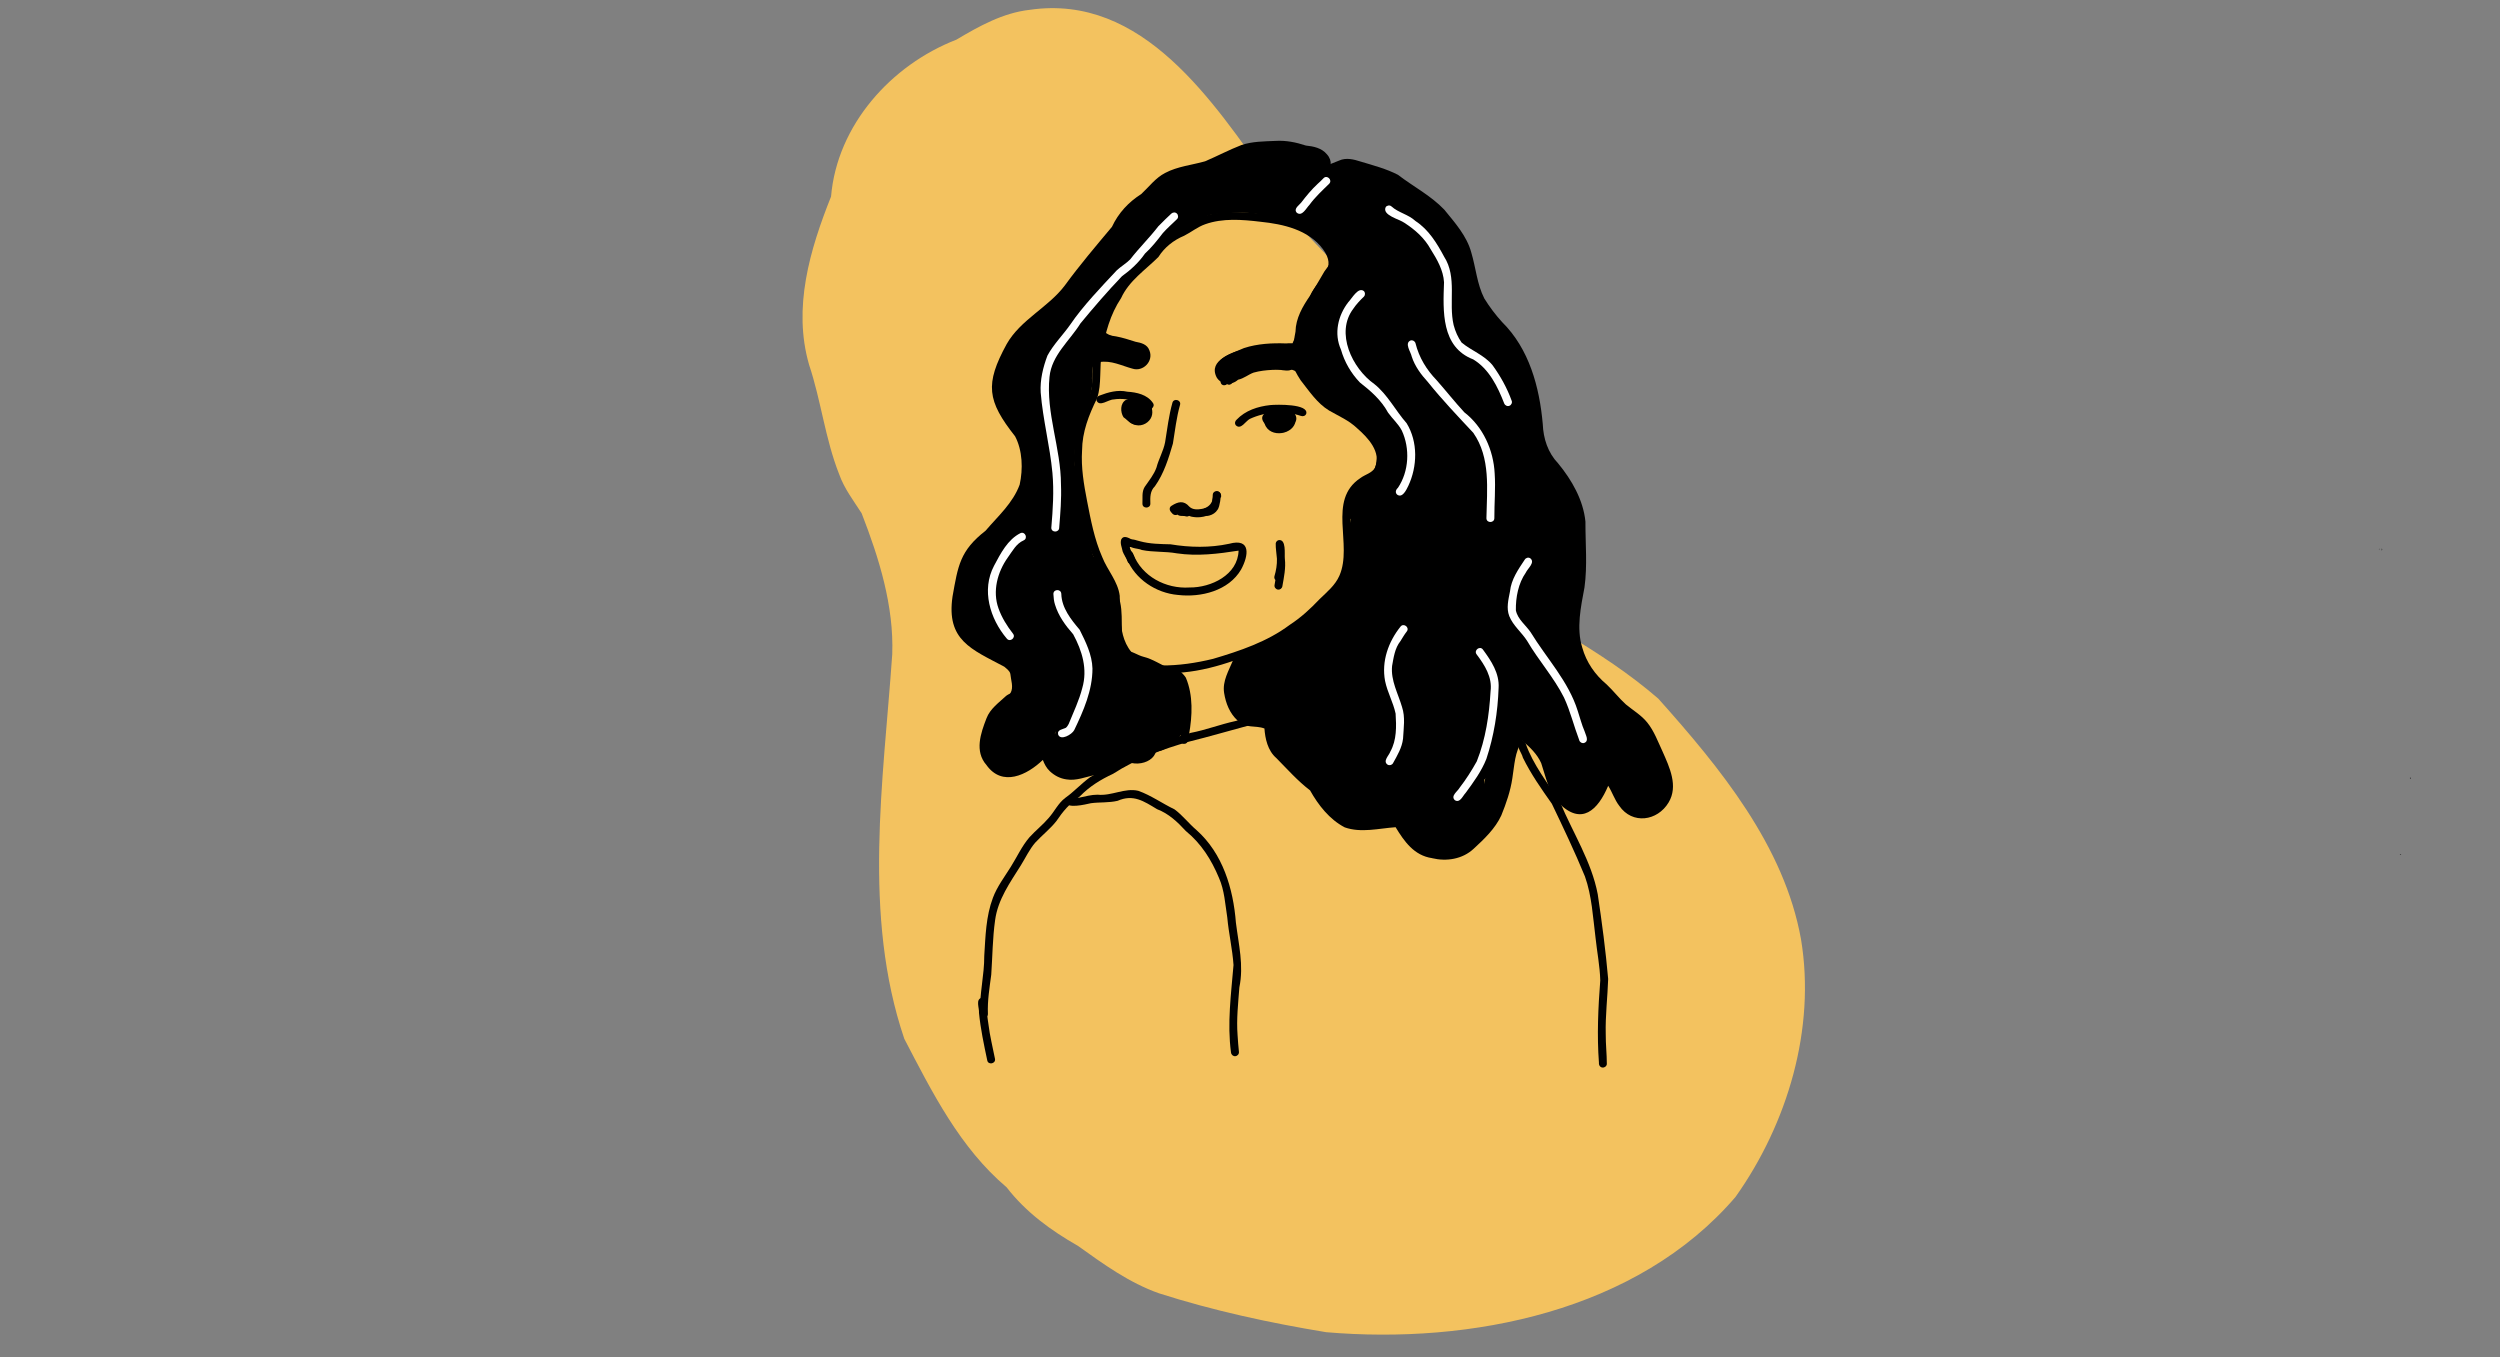 <?xml version="1.0" encoding="UTF-8"?>
<svg xmlns="http://www.w3.org/2000/svg" viewBox="0 0 1536 834">
  <rect x="0" y="0" width="1536" height="834" fill="#808080" stroke="none"/>
  <defs>
    <style>
      .cls-1 {
        fill: #fff;
      }

      .cls-2 {
        fill: #f3c25f;
      }
    </style>
  </defs>
  <g id="Vektorebene">
    <path class="cls-2" d="M814.66,818.48c-34.59-5.71-69.2-13.18-102.62-23.89-18.34-6.48-34.12-17.94-49.77-29.14-16.61-9.46-32.06-20.72-43.81-35.97-28.74-24.34-45.75-58.37-62.87-91.26-25.75-76.08-12.83-158.33-7.4-236.16,1.09-29.78-8.1-59.21-18.81-86.71-5-7.82-10.67-15.12-13.82-24.03-8.57-21.68-11.07-45.07-18.44-67.15-10.16-35.03,.44-70.72,13.48-103.41,3.68-43.81,36.85-80.8,76.94-96.35,13.95-8.28,28.6-16.49,45.06-18.36,69.68-10.18,112.89,56.67,147.98,106.03,6.27,7.89,11.36,16.59,16.47,25.24,10.8,12.84,23.53,23.91,33.66,37.3,12.59,14.3,26.74,27.15,34.64,44.86,8.79,22.03,15.95,45.01,19.55,68.47,1.29,22.84,6.85,44.62,16.64,65.33,39.22,25.14,81.9,45.27,117.33,75.98,37.88,42.42,77.43,90.46,87.68,147.88,9.13,54.97-8.34,113.3-40.25,158.26-60.36,70.38-162.81,90.74-251.65,83.09Z"/>
  </g>
  <g id="Vektorebene-2" data-name="Vektorebene">
    <path d="M708.23,414.42c-13.12-4.1-23.8-15.19-24.28-29.4-1.25-7.22,.42-14.94-1.7-21.88-3.61-9.62-10.28-17.61-12.92-27.68-6.25-25.15-14.11-52.29-6.14-77.91,2.49-7.7,7.73-14.49,7.81-22.85-.42-28.28,9.39-58.12,32.47-75.72,6.12-4.83,9.57-12.44,16.89-15.98,6.26-2.74,11.64-7.04,17.95-9.61,6.94-2.87,14.43-3.17,21.84-3.02,22.49,.3,59.65,5.34,61.06,33.74-1.8,7.54-8.64,12.79-11.93,19.62-2.37,5.29-2.89,11.23-5.39,16.51-2.17,6.06-5.73,11.78-6.3,18.23,2.95,11.32,11.5,21.42,20.31,28.82,10.88,6.02,22.53,12.24,29.01,23.36,4.47,5.9,5.52,14.83,.93,20.94-4.08,4.38-11.02,5.66-14.37,10.83-5.59,8.06-3.72,17.87-3.17,26.97,.86,8.93,.06,17.87-2.94,26.36-3.28,7.55-10.16,12.63-15.78,18.34-10.81,11.05-23.92,20.6-38.5,25.97-19.29,8.2-40.63,15.03-61.7,13.18-.56,1.13-1.98,1.67-3.13,1.17Zm1.89-4.48c.13,.05,.25,.12,.36,.19,.51-1.03,1.7-1.58,2.82-1.27,10.77,.1,21.56-1.51,32.02-4.07,16.37-4.83,33.28-10.52,47-20.82,6.92-4.49,12.78-9.89,18.37-15.8,4.68-4.53,9.65-8.57,12.23-14.45,8.45-19.22-7.68-46.31,12.86-59.97,2.93-2.25,7.22-3.07,9.07-6.47,4.03-9.44-4.35-18.34-10.92-24.06-5.22-5-11.3-7.5-17.34-10.98-7.39-4.51-12.23-11.96-17.49-18.62-5.41-8.35-8.71-16.06-3.68-25.53,4.61-9.09,6.21-19.3,10.53-28.41,5.61-9.92,15.58-14.71,6.86-26.61-8.92-11.95-24.43-15.38-38.41-16.82-11.13-1.34-23.2-2.31-33.9,1.52-4.73,1.64-8.53,4.86-12.96,7.08-6.53,2.71-12.13,7.2-15.83,13.07-8.1,8.06-18.02,14.54-22.92,25.26-6.64,9.95-9.92,21.77-11.69,33.48-1.93,9.3,0,18.99-3.06,28.07-5.09,10.29-9.14,20.62-9.22,32.1-.67,10.37,1.1,20.83,3.06,30.89,2.27,11.67,4.51,23.62,9.32,34.53,3.2,8.14,9.65,14.89,10.77,23.84,.18,19.93-.14,36.74,22.16,43.84Z"/>
    <path d="M727.21,457.01c-4.12-.83-.75-7.86-.8-10.79,1.1-6.1,1.09-11.82,.2-17.82-.59-4.86-1.06-9.53-5.05-12.71-2.24-2.2,1.22-5.69,3.43-3.45,1.26,1.33,2.63,2.56,3.6,4.13,4.59,10.9,3.99,23.43,1.95,34.86-.41,2.17-.19,6.06-3.33,5.78Z"/>
    <path d="M723.73,365.54c-13.53-1.17-26.37-9.69-31.49-22.41-1.03-1.45-1.32-3.7,.63-4.51,1.41-.63,2.87,.31,3.34,1.63,5.31,13.96,20.19,21.65,34.6,20.7,13.33,.16,29.77-7.77,30.17-22.64-12.61,1.97-25.22,3.55-37.97,1.66-7.06-1.29-14.47-.61-21.42-2.05-2.68-1.29-8.88-.56-8.36-4.76,1.13-3.26,4.92-.98,7.23-.6,6.07,1.66,12.44,1.7,18.7,1.86,11.89,1.97,24.13,2.22,35.99-.32,13.59-3.71,12.06,7.22,7.37,15.82-7.6,13.04-24.63,17.29-38.79,15.61Z"/>
    <path d="M732.94,317.6c-2.98-.3-5.12-2.47-7.28-4.28-1.2,.3-2.25,1.08-3.36,1.62-2.71,1.6-5.19-2.63-2.46-4.21,3.93-2.53,7.47-3.41,10.84,.51,2.03,2.04,5.16,1.9,7.74,1.42,3.28-.48,6.17-2.81,6.68-6.19,.25-1.9,.52-4.71,3.12-4.4,1.84,.35,2.17,1.76,2.03,3.31-2.27,1.28-4.26,3.11-5.43,5.4-.88,1.71-1.53,3.58-1.82,5.48-2.22,1.05-4.76,1.57-7.24,1.57-.95,0-1.89-.08-2.8-.23Z"/>
    <path d="M701.91,309.49c.21-3.45-.54-7.25,1.39-10.34,2.74-4,5.67-7.48,7.25-11.93,1.35-5.25,4.25-10.09,5.28-15.45,1.33-8.16,2.27-16.36,4.5-24.32,.81-3.02,5.56-1.75,4.69,1.29-2.23,7.9-3.07,15.8-4.39,23.81-2.64,9.09-5.53,18.43-11.04,26.19-3.05,2.94-2.93,6.79-2.81,10.74,.01,3.13-4.91,3.16-4.86,0Z"/>
    <path d="M759.3,261.3c-.84-1.09-.57-2.55,.44-3.41,5.42-5.72,13.03-8.17,20.71-9.01,3.97-.38,23.87-.86,22.09,5.38-.56,1.34-2.05,1.74-3.32,1.25-10.13-3.33-21.67-2.62-31.28,1.84-2.67,1.33-5.53,6.99-8.65,3.94Z"/>
    <path d="M787.2,265.69c-1.42-.04-2.81-.68-3.83-1.66-.19-.18-.37-.37-.54-.57-5.36-1.05-11.33-7.46-3.8-10.54,2.11-.77,5.56-3.06,6.82,.03,3.91-1.87,11.55-.34,10.53,5.17-1.56,3.64-4.96,7.48-9.18,7.58Zm-.39-6.46c1.37-.13,2.66-.76,3.85-1.42-.22-.23-.37-.49-.48-.78-1.45,0-4.05,.4-4.16,2.17,.26,.04,.52,.03,.78,.03Z"/>
    <path d="M704.45,250.46c-1.11-1.73-3.16-3.09-4.99-3.67-4.92-1.23-10.26-2.22-15.29-1.36-3.21,.01-8.62,4.85-10.44,.65-.37-1.34,.44-2.57,1.7-3,5.55-2.13,11.31-3.74,17.23-2.41,5.76,.36,12.19,1.76,15.64,6.83,1.91,2.48-1.97,5.5-3.85,2.96Z"/>
    <path d="M694.88,259.22c-1.78-.5-3.15-1.79-4.59-2.86-2.04-3.16-2.13-8.56,1.46-10.65,3.41-1.19,7.2-3.26,10.87-2.08,6.79,2.26,7.27,12.69-.58,13.52-1.93,1.65-4.62,2.77-7.16,2.08Zm3.18-6.07c.33,.02,.64,.09,.93,.21,2.02-2.26,1.29-4.02-1.76-4.1-1.27,.82-1.84,2.3-1.96,3.76,.93,.05,1.86,.1,2.79,.14Z"/>
    <path d="M753.7,235.85c-23.12-19.6,25.72-25.57,38.17-23.34,3.11,.42,2.46,5.28-.66,4.81-6.4-.55-13.15-.16-19.48,.45-6.52,1.83-27.93,5.26-15.05,14.22,2.5,1.91-.53,5.81-2.98,3.85Z"/>
    <path d="M750.48,236.02c-4.03-5.12,15.45-14.01,19.7-13.95,6.85-1.67,13.79-.28,20.6,.68,1.71-.17,3.77,.4,3.76,2.46-.44,5.27-11.95,.41-15.56,.89-9.28-.23-18.6,3.18-25.07,9.92-.98,.89-2.47,.96-3.43,0Z"/>
    <path d="M696.33,222.28c-5.88-1.82-11.53-2.18-17.52-2.19-1.32-.03-2.43-1.09-2.43-2.43s1.11-2.46,2.43-2.43c4.19,.1,8.35,.23,12.5,.81-2.9-3.87-19.04-6.01-16.73-11.51,1.73-2.75,4.53,.05,6.45,.96,4.42,2.14,9.39,3.38,13.21,6.6,1.35,1.35,2.54,2.84,3.93,4.17,1.11,1.08,2.41,2.34,1.94,4.07-.44,1.64-2.25,2.2-3.78,1.96Z"/>
    <path d="M785.16,362.25c-1.29-.18-2.31-1.43-2.09-2.74,.17-1.05,.35-2.1,.53-3.15-.56-.6-.81-1.47-.59-2.31,1.03-3.48,1.64-7.08,1.54-10.71-.2-3.16-.84-6.32-.75-9.48,.14-.95,.84-1.76,1.77-2.01,4.86-.72,3.52,8.37,3.84,11.46,.67,5.7-.55,11.28-1.52,16.87-.21,1.31-1.43,2.26-2.74,2.08Z"/>
    <path d="M602.11,622.88c-.4-11.97,2.69-23.73,2.62-35.62,.77-12.03,1-24.23,5.32-35.66,2.58-6.9,7.1-12.78,10.96-18.99,3.85-6.12,6.82-12.8,11.57-18.29,3.75-4.11,8.24-7.63,11.83-11.87,3.59-4.09,5.67-8.83,9.97-12.15,5.54-3.89,10.03-8.96,15.49-12.86,5.05-3.15,10.53-5.39,15.49-8.55,14.22-8.84,30.12-13.89,46.07-18.58,9.42-1.79,18.3-5.28,27.65-7.3,4.14-1.23,8.31-2.35,12.53-3.31,1.29-.3,2.63,.39,2.99,1.7,.67,3.83-4.57,3.33-7.01,4.26-12.4,3.3-24.66,6.95-37.07,10.01-16.39,4.67-32.29,10.5-46.63,19.74-7.74,3.61-14.6,7.85-20.52,13.97-6.17,4.19-10.39,9.21-14.44,15.24-3.82,4.79-8.78,8.63-12.87,13.09-3.64,4.21-5.96,9.33-8.89,14.02-6.63,10.57-14.05,20.86-15.77,33.55-1.58,11.12-1.61,22.42-2.38,33.59-1.05,8.03-2.39,15.97-2.05,24.02,.07,3.08-4.93,3.2-4.86,0Z"/>
    <path d="M832.28,338.73c-.02-1.53-.08-3.04-.17-4.56-.37-4.65-1.07-9.29-.83-13.9-10.63-7.84,.82-21.34,8.98-26.12,5.15-3.87,6.38-12.06,5.58-18.17-1.8-6.38-9.88-8.71-11.64-15.35-7.1-3.76-14.93-6.98-20.43-13.05-4.81-5.33-8.28-11.54-13.48-16.48-6.32-7.33-6.24-18.35-4.34-27.3,.19-8.29,4.32-15.41,8.89-22.07,3.09-4.92,5.93-9.99,8.9-14.99,3.29-4.32,5.89-8.1,6.4-13.64,1.98-5.59,10.55-6.71,13.88-1.8,3.36,5.21,1.5,12.05,.28,17.7,3.43-4.41,10.83-3.16,13.36,1.67,.52-.11,1.06-.18,1.61-.21,.37-.02,.73-.01,1.08,.02,4.91-4.24,12.26-1.02,14.09,4.79,2.97,7.55,4.74,15.55,7.63,23.15,3.34,2.25,3.88,6.58,4.99,10.15,4.5,11.73,7.7,23.14,12.15,34.81,2.36,7.18,9.9,18.22-.2,22.74,.81,6.76-7.07,12.15-12.86,8.17-5.84,1.71-9.94-3.64-11.77-8.47-1.24,.1-2.52-.08-3.72-.59,9.21,14.34,4.57,28.97-5,41.59-3.21,3.95-7.36,7.2-8.05,12.65-.76,6.42,1.05,12.8,.87,19.25-.23,10.61-15.93,10.65-16.22,0Z"/>
    <path d="M656.32,469.43c-7.03-3.98-9.81-12.57-7.73-20.16-3.58,11.2-15.52,20.37-27.38,15.65-9.81-2.78-17.08-14.58-13.26-24.42,2.71-6.07,8.55-9.83,12.87-14.65,2.09-3.51,.26-8.03-.07-11.84-.41-1.9-2.32-3.16-3.72-4.39-20.25-10.79-35.72-16.21-31.79-43.16,3.37-18.89,4.53-28.11,20.3-40.4,7.64-8.97,16.77-16.9,20.95-28.31,2.1-9.52,1.79-20.95-2.82-29.69-17.18-21.81-18.66-31.98-5.16-56.68,8.51-14.98,25.54-22.49,35.71-35.98,9.07-12.45,19.1-24.24,28.97-36.04,3.97-8.5,10.13-15.14,18.01-20.15,4.78-4.44,8.76-9.93,14.69-12.96,7.58-4.03,16.38-4.83,24.52-7.15,7.52-3.2,14.74-7.05,22.36-10,6.7-2.25,13.94-2.22,20.94-2.53,6.39-.4,12.58,.86,18.61,2.85,4.74,.48,9.73,1.51,12.92,5.37,7.4,8.07-4.23,19.04-11.71,11.2-4.72-.43-9.14-2.17-13.74-3.11-12.08-1.02-23.58,1.08-34.13,7.03-10.22,6.42-22.43,6.07-32.96,11.11-5.04,3.64-8.51,9.07-13.63,12.64-2.84,2.06-6,3.77-7.84,6.87-3.53,6.63-7.78,12.7-13.25,17.9-5.88,7.96-13.19,16.69-18.93,23.89-8.86,14.56-25.3,22.01-35.51,35.43-3.32,7.12-8.85,14.8-7.71,22.95,3.13,10.69,13.24,17.09,15.71,27.85,8,32.33-3.88,47.23-25.04,69.52-2.72,3.01-6.37,4.96-8.88,8.16-4.09,6.25-4.41,13.95-6.05,20.88-.82,5.37-1.55,12.04,2.35,16.37,9.88,7.39,23.45,10.21,30.44,21.12,3.55,7.17,4.25,15.97,2.87,23.8-1.68,7.9-9.14,12.1-14,17.93,3.29,7.52,9.24,1.66,10.57-3.81,1.98-6.88,3.57-15.18,10.55-18.8,18.12-7.64,23.39,18.44,19.82,31.29,1.59,1.64,5.95,.21,7.43-.28,8.73-2.1,18.5-7.57,27.04-2.2,3.86-1.79,8.49-.76,10.74,3.07,5.39,11.47-11.27,17.37-19.23,10.78-11.06,2.17-22.84,9.23-33.82,3.04Z"/>
    <path d="M879.84,527.24c-11.01-1.6-17.07-10.27-22.38-19-10.3,.71-21.17,3.66-31.25,.1-9.38-4.89-16.23-13.68-21.31-22.73-7.64-5.83-13.95-13.01-20.67-19.8-5.42-4.66-6.91-12.07-7.36-18.22-5.56-2.15-11.79,.22-16.54-4.92-4.82-4.45-7.2-10.51-8.23-16.93-1.17-7.27,2.94-13.86,5.6-20.33,5.56-9.07,19.14-1.16,14,8.18-2.32,5.8-5.69,11.15-.84,16.77,8.31-.28,17.78,2.76,21.03,11.13,1.61,3.73,1.12,6.75,1.86,10.14,.9,2.29,3.12,3.61,4.74,5.34,5.75,7.38,13.4,12.72,19.79,19.41,2.33,3.19,3.71,7.01,6.47,9.93,2.55,2.54,5.04,5.56,8.26,7.23,9.74,1.5,18.99-2.54,28.5-1.04,3.57,.77,6.76,3.27,9.05,6.02,3.77,4.49,5.34,11.76,12.03,12.76,8.9,3.17,14.99-4.23,20.32-10.21,12.76-14.47,8.38-35.61,16.91-51.97,10.93-19.61,28.75-7.63,38.11,6.4,6.34,8.04,5.61,19.3,11.95,27.16,4.18-9.29,11.86-23.7,24.05-17.01,7.9,4.69,9.61,14.52,15.18,20.95,6.37-4.02-.87-12.56-2.26-17.79-2.31-5.02-4.2-10.41-7.52-14.86-3.37-3.69-7.98-5.93-11.57-9.41-11.15-12.2-24.75-21.7-29.73-37.97-7.34-17.34-2.53-35.99,.16-53.75-.08-10.58-.07-21.19-.3-31.78-1.83-17.48-18.58-27.79-23.49-43.81-4.6-18.63-3.37-39.3-13.85-56.17-6.94-10.44-16.65-18.82-22.77-29.82-6.23-11.17-6.52-25.01-11.21-36.48-7.19-12.32-17.63-21.93-29.98-28.97-7.81-7.05-18.44-8.86-28.21-11.9-3.97,1.65-8.19,2.87-11.51,5.76-3.97,3.97-7.35,8.5-11.86,11.92-5.29,4.65-14.23-.72-12.99-7.51,.34-2.91,2.43-4.85,4.56-6.62,2.98-2.45,5.19-5.7,7.92-8.39,5.03-5.12,11.66-7.87,18.23-10.39,4.39-2.02,9.08-.73,13.42,.65,7.69,2.32,15.61,4.38,22.75,8.08,9.39,7.21,20.26,12.78,28.48,21.42,6.56,8.07,13.87,16.17,16.62,26.44,2.77,9.33,3.49,19.25,7.94,28.07,3.2,5.19,6.88,10.07,10.95,14.54,16.66,16.47,22.97,39.88,24.99,62.62,.36,9,3.14,17.63,9.45,24.22,8.37,10.17,15.44,22.45,16.77,35.75-.05,13.44,1.27,27.09-.58,40.42-2.24,12.01-5.09,25.08-1.37,37.02,2.5,8.97,7.85,16.68,14.97,22.61,4.15,3.9,7.61,8.46,11.83,12.28,4.44,3.68,9.51,6.6,13.16,11.16,4.21,5.23,6.54,11.73,9.37,17.77,4.29,9.69,9.79,21.21,3.71,31.33-6.85,11.45-22.3,13.68-30.31,2.04-2.9-3.77-4.28-8.35-6.8-12.31-6.28,14.91-16.36,24.79-30.36,10.59-6.3-6.77-7.95-16.07-10.8-24.5-2.49-5.6-6.96-9.83-11.54-13.73-4.76,6.52-4.91,15.33-6.19,23.05-1.16,7.87-3.8,15.46-6.78,22.8-3.76,8.16-10.53,14.54-17.06,20.55-6.82,6.35-16.62,7.87-25.47,5.73Z"/>
    <path d="M783.49,429.48c-4.91-4.78-12.87-10.69-6.39-17.74,3.14-3.14,8.3-3.08,11.46,0,1.78,1.74,3.57,3.46,5.34,5.2,2.07,.61,3.86,2.03,4.91,3.92,5.17,5.42,2.79,14.96-5.32,15.12-4.18,0-7.16-3.61-10.01-6.5Z"/>
    <path d="M669.66,460.81c-.12-.07-.23-.13-.35-.2-16.07,2.17-9.53-21.8-15.33-30.95-.96-.28-1.89-.73-2.69-1.32-2.74,1.98-6.02,3.17-8.53,5.44-1.58,7.81-5.56,15.04-11.33,20.55-7,5.99-17.41-2.12-12.85-10.31,4.87-4.49,5.08-10.53,8.39-16.01,0-.21-.02-.42-.03-.63-.75-8.17-1.97-16.24-3.52-24.28-6.96,2.41-11.15-3.48-11.81-9.77-4.68,.85-8.75-2.81-9.49-7.3-3.42-1.84-6.27-5.08-7.01-9-1.24-6.73-3.83-16.48,2.85-21.06,.37-9.81-.35-19.86,12.74-18.35,.21-2.87,.81-5.65,3.37-7.51,1.83-1.34,4.03-1.94,6.25-1.59,.96-.43,1.97-.68,2.98-.73,.82-9.54,4.74-20.45,12.85-26.05,.68-11.2-.22-22.53-1.06-33.73-13.31-11.49-16.39-43.73-5.84-57.65,2.99-4.32,9.43-6.88,13.72-2.84,1.4-5.38,4.37-10.22,7.44-14.83,2.65-5.54,8.96-9.97,14.45-5.42,5.31-7.17,9.32-15.17,14.31-22.57-2.53-10.58,8.38-17.34,14.59-24.07,5.43-7.37,13.21-12.25,21.5-15.87,12.89-5.8,26.83-10.23,41.03-10.02,13.5-1.99,26.34,2.51,38.92,6.59,6.38,1.76,12.84,4,18.59,7.16,4.09,1.82,8.15,4.49,10.72,8.28,5.31,8.27,10.05,17.14,12.16,26.72,1.81,7.69-.73,16.02,2.21,23.36,5.78,10,11.61,19.92,18.52,29.19,6.1,10.03,9.67,21.47,12.71,32.75,4.19,18.45,.14,38.84-9.81,54.83-4.13,6.48-12.36,9.53-14.36,17.38-2.17,12.66,2.75,26.67-4.22,38.55-7.8,11.84-14.59,24.74-27.13,32.08-10.55,8.38-21.5,15.87-34.69,19.37-.01,.04-.03,.07-.04,.11,0,0,0,0,0,0,3.9-1.52,8.92,.32,10.43,4.4,1.82,4.82,4.52,10.33,.89,15-2.57,3.43-6.95,3.79-10.84,3.72-2.51,.87-5.16,.46-7.6-.49-5.95-2.84-10.44-9.61-11.22-16.1-.11-3.11,1.17-6.34,2.21-9.26,2.83-12.44,11.4-11.94,20.88-16.57,6.69-2.3,11.91-6.93,17.42-11.11,8.75-5.08,15.37-12.45,20.35-21.19,18.64-22.72-8.09-39.2,23.59-63.82,7.12-10,9.8-23.07,9.6-35.2-1.09-11.15-5.27-21.78-9.71-31.98-7.42-12.1-16.21-23.48-22.36-36.34-3.9-8.68-1.04-18.37-3.02-27.43-2.92-6.92-5.46-14.53-10.62-20.03-10.43-6.12-22.43-8.34-33.63-12.53-8.33-1.86-16.15-1.85-24.46-.89-3.3-.02-6.61,.24-9.62,1.09-1.88,3.23-5.2,4.76-8.33,6.46-6.58,4.07-13.86,7.01-20.11,11.53-7.56,7.66-14.89,15.84-21.64,24.17-4.82,8.4-10.65,16.25-15.08,24.77-2.75,7.33-3.62,15.08-4.74,22.77-1.35,4.68-1.65,9.11-1.13,13.91-1.64,15.65-10.97,29.75-11.06,45.66-.64,5.4,2.8,10.17,3.08,15.63,2.3,14.83,3.94,30.5,8.64,44.68,8.16,5.24,10.31,16.11,15.22,24.02,4.25,10.75,.19,23,4.42,33.84,4.1,0,7.27,2.72,11.11,3.69,5.8,1.42,10.62,4.92,16.07,7.13,5.57,.88,10.42,5.32,8.38,11.27,3.65,7.61,3.89,17.38,1.14,25.3-6.23,12.79-20.29,20.27-32.38,9.72-.81-.03-1.62-.14-2.44-.35-.33-.08-.66-.17-.98-.26-.72,.96-1.62,1.8-2.76,2.47-2.44,1.43-5.09,1.85-7.74,1.57-3.42,2.6-8.46,2.59-12.17,.49Z"/>
    <path d="M885.06,283.53c-9.61-10.93-12.32-26.39-17.31-39.78-1.34-4.93-5.62-8.49-7.81-12.96-5.43-9.1-8.98-19.14-12.98-28.89-8.73-1.91-10.38-13.14-13.57-20.15-4.14-11.88-8.11-23.76-13.93-34.95-7.58-8.18-15.52-15.92-22.23-24.88-8.68,4.2-18.3-1.67-27.47-1.06-7.74-1.73-15.68,1.21-23.57,1.51-8.55,3.23-17.21,6.14-25.15,10.74-3.77,2.19-8.93,.95-11.1-2.9-3.61-7.43,1.97-11.07,8.07-13.8,3.76-2.57,8.11-3.87,12.4-5.22,9.92-5.36,21.13-5.61,32.06-7.19,3.61-4.36,9.6-4.74,14.83-4.91,10.97-1.57,23.91-3.33,31.63,6.58,2.78,.49,5.41,1.58,7.77,3.21,.62,.43,1.21,.9,1.76,1.4,5.26-9.51,21.39-4.78,22.07,5.6,6.3,.4,12.1,3.39,17.25,7.09,7.08,4.79,15.13,8.4,20.48,15.32,8.19,9.09,9.85,21.31,14.41,32.19,4.81,4.54,6.92,11.38,9.71,17.25,5.72,4.19,7.04,12.2,10.58,18.07,8.79,.12,12.13,10.34,15.01,17.12,2.69,7.06,6.53,15.79,2.32,22.94,.62,1.53,1.3,3.04,2.02,4.53,3.07,6.48-4.43,13.63-10.81,10.56,2.56,12.26-13,15.26-16.64,3.68-.67,.96-1.55,1.78-2.56,2.37-1.54,.9-3.24,1.21-4.91,1.03,1.22,4.59,2.6,9.82-.59,13.96-2.75,3.57-8.19,4.28-11.76,1.55Z"/>
    <path d="M873.08,510.84c-5.83-4.71-9.41-11.5-15.22-16.11-.76,.2-1.54,.32-2.33,.38-3.38,5.4-10.62,4.99-15.84,2.41-3.21-.49-6.45-.03-9.62-.81-12.86-2.33-24.35-12.55-30.12-24.05-2.07-5.35-2.83-11.23-6.73-15.7-4.27,.64-8.05-2.79-9.39-6.65-7.33-3.35-7.56-12.76-8.52-19.69-2.28-5.4-6.67-12-.62-16.63-.22-7.47,4.12-15.75,12.69-12.4,1.07-1.76,2.53-3.25,4.5-4.09,.36-.15,.72-.28,1.09-.38,1.18-7.27,7.97-14.25,15.6-10.84,1.18-1.66,2.65-3.04,4.53-3.84,.23-.1,.46-.18,.7-.26,1.53-7.79,4.5-18.94,14.16-19.34,.72-3.28,1.54-6.52,2.49-9.75,1.38-4.71,3.73-9.99,7.57-13.15,.85-7.49,3.76-14.4,5.53-21.67,2.15-7.51,4.21-16.89,11.71-20.83,2.17-12.98,8.75-42.8,23.31-46.07,2.49-2.53,5.64-4.48,9.26-4.64,8.18-.35,12.86,4.91,15.73,11.66,2.54-9.31,13.88-12.44,20.01-4.54,12.46-.01,17.46,13.69,19.78,23.91,17.81,12.89,16.76,37.65,20.99,57.06,1.24,11.85,.21,23.89-1.85,35.6,1.29,8.83,3.22,17.59,3.63,26.56,8.01,9.38,13.24,21.02,16.19,32.95,7.17,2.66,13.44,7.95,17.44,14.46,4.11,5.27,4.27,12.74,8.55,17.72,4.55,6.38,11.54,12.61,12.34,20.75,0,3.74-2.5,7.21-6.13,8.21-6.41,1.38-12.38-4.18-16.12-8.8-5.03-.6-8.14-6.36-6.65-10.99-.11-1.14-.26-2.28-.44-3.42-2.53,2.56-6.74,3.4-10.14,2.53-2.6,3.32-3.5,7.5-4.63,11.47-4.35,9.03-14.77,5.45-17.84-2.61-3.85-9.04-8.36-17.96-9.79-27.78-3.67-2.99-7.29-6.1-10.45-9.61-1.35,1.46-3.06,2.62-4.96,3.06-1.78,.4-3.67,.66-5.48,.3-.43,.38-.88,.72-1.36,1.01-.45,2-1.08,3.99-2.16,5.72-.83,1.31-1.94,2.44-3.23,3.27-.3,2.53-.89,5.01-2.19,7.14-.48,.79-1.05,1.49-1.7,2.1-.46,5.14-1.31,11.06-5.42,14.6,.68,7.98,.6,17.59-5.18,23.79-3.64,2.82-6.5,7.23-11.53,7.64-5.36,6.9-16.36,6.62-22.13,.33Z"/>
    <path d="M655.23,478.86c-3.91-.54-7.35-2.34-10.21-5.02-2.09-1.96-3.32-4.38-4.3-6.95-9.71,9.36-24.94,16.76-34.64,3.15-7.41-8.43-3.57-19.49,.02-28.71,2.24-5.9,7.63-9.64,12.1-13.81,8.45-6.38,18.24,6.16,9.91,12.85-2.76,2.67-6.55,4.84-7.62,8.74-.9,3.97-4.74,9.19-.39,12.26,6.94-2.32,10.98-9.32,18.01-11.48,5.08-1.71,10.83-.14,14.24,4.02,2.32,2.43,2.47,6.06,4.35,8.62,3.57,1.11,7.22-1.26,10.7-1.88,6.57-1.54,16.5-1.62,16.71,7.36,.03,6.12-5.93,8.78-11.32,8.18-5.8,1.09-11.5,3.69-17.55,2.67Z"/>
    <path d="M678.54,463.98c0-4.42,3.69-8.11,8.11-8.11s8.11,3.69,8.11,8.11-3.69,8.11-8.11,8.11-8.11-3.69-8.11-8.11Z"/>
    <path d="M777.75,262.04c-2.6-4.43-.3-10.5,4.42-12.38,5.43-1.78,12.93,.38,13.81,6.79,1.37,9.56-13.69,13.34-18.23,5.59Z"/>
    <path d="M696.47,260.69c-7.07-3.11-7.87-14.75,.24-16.91,7.16-2.03,13.97,7.13,10.22,13.42-2.11,3.49-6.71,5.22-10.46,3.5Z"/>
    <path d="M747.46,231.77c-5.32-10.71,9.84-14.71,16.94-17.96,8.29-2.66,17.14-3.13,25.78-2.81,4.2-.39,8.39,.16,12.16,2.17,9.98,3.31,5.71,18.21-4.5,15.59-1.56-.44-2.92-1.37-4.48-1.69-7.76,.14-15.63-.26-23.19,1.87-3.3,1.22-5.89,3.58-9.5,4.36-3.93,3.63-10.42,3.28-13.21-1.52Z"/>
    <path d="M695.67,226.47c-6.64-1.81-13.03-5.22-20.15-3.99-10.55,1.26-12.71-14.31-2.19-16.06,8.39-1.54,16.56,1.06,24.37,3.57,3.41,.62,7.17,1.55,8.49,5.29,2.77,6.52-3.85,13.43-10.51,11.19Z"/>
    <path d="M692.31,257.81c-5.82-7.43,4.1-17.34,11.58-11.6,9.26,7.75-3.83,20.91-11.58,11.6Z"/>
    <path class="cls-1" d="M796.78,130.74c-2.22-2.45,1.29-4.51,2.69-6.29,3.06-4.01,6.29-7.93,9.98-11.38,1.28-1.18,2.58-2.31,3.74-3.6,2.18-2.25,5.67,1.2,3.45,3.43-4.23,4.15-8.6,8.15-12.07,12.91-1.98,1.98-4.52,7.43-7.78,4.93Z"/>
    <path class="cls-1" d="M924.24,248.01c-4.03-10.4-9.31-21.29-19.1-27.2-19.76-7.61-18.56-29.7-17.93-47.38-.41-7.42-4.39-14.22-8.12-20.15-3.89-7.07-9.61-12.08-16.21-16.37-3.05-2.24-13.98-4.68-11.47-9.72,.79-1.01,2.41-1.3,3.41-.44,4.34,3.97,10.48,4.95,14.82,9.03,8.07,5.23,13.19,13.64,17.61,21.9,8.16,12.72,2.61,28.1,5.86,42.04,1.03,3.91,2.62,7.48,4.87,10.71,6.02,5.04,13.96,7.69,19.08,14.01,4.82,6.65,8.87,13.94,11.67,21.66,.57,1.2-.11,2.69-1.29,3.19-1.22,.53-2.62-.08-3.19-1.29Z"/>
    <path class="cls-1" d="M858.3,303.8c-1.26-1.24-.65-3.04,.56-4.04,6.86-10.18,7.53-24.22,2.42-35.22-2.24-4.27-5.76-7.2-8.48-11.06-4.18-7.69-10.53-13.2-17.28-18.48-5.46-5.68-9.48-12.64-11.64-20.22-4.39-9.81-1.87-20.92,4.57-29.2,2.17-2.2,6.07-9.49,9.5-6.75,.94,.95,.92,2.5,0,3.45-2.27,2.16-4.8,4.85-6.45,7.37-11.25,14.79-.68,36.71,12.83,46.26,8.28,6.58,13.01,16.31,19.89,24.1,7.06,11.47,6.64,26.57,1.05,38.49-1.21,2.46-3.68,7.87-6.98,5.31Z"/>
    <path class="cls-1" d="M913.26,318.36c.32-17.84,2.67-37.09-8.09-52.47-9.49-10.16-19.19-20.31-27.87-31.16-4.19-4.59-7.96-9.62-9.91-15.59-.57-2.94-4.7-8.28-.7-9.98,1.3-.35,2.6,.43,2.99,1.7,2.19,8.84,6.78,16.3,13.01,22.76,5.83,6.6,11.11,13.34,17.03,19.74,11.48,8.87,17.91,23.25,18.61,37.56,.62,9.12-.24,18.3-.2,27.44,.02,3.11-4.88,3.18-4.87,0Z"/>
    <path class="cls-1" d="M893.88,491.65c-2.81-2.63,1.62-5.35,2.88-7.63,4.05-5.24,7.38-10.53,10.58-16.24,5.44-13.67,7.63-28.48,8.46-42.99,1.16-8.74-3.58-16.1-8.56-22.74-1.91-2.47,1.98-5.5,3.85-2.98,5.12,6.98,10.22,14.54,9.65,23.6-.5,14.82-2.85,29.55-7.52,43.64-3.01,7.59-7.94,14.34-12.76,20.88-1.76,1.83-3.49,6.42-6.57,4.46Z"/>
    <path class="cls-1" d="M852.52,469.8c-3.11-2.18,.91-5.64,1.71-8.04,3.95-7.06,3.73-15.51,3.23-23.34-1.54-7.13-5.06-13.06-6.48-20.09-2.23-12.02,1.99-23.96,9.49-33.33,1.9-2.47,5.8,.49,3.85,2.98-1.57,2.01-2.58,3.88-3.91,5.95-3.45,4.32-4.18,10.12-5.12,15.28-.87,8.99,3.69,16.84,6.12,25.18,2.09,6.25,.96,13,.62,19.45-.63,5.5-3.54,10.34-6.18,15.09-.65,1.16-2.2,1.53-3.32,.87Z"/>
    <path class="cls-1" d="M618.54,392.32c-10.33-12.25-15.65-29.83-7.79-44.73,3.97-7.46,8.37-16.13,16.23-20.04,2.88-1.23,4.8,3.26,1.89,4.48-4.54,1.96-6.93,6.74-9.7,10.53-6.35,8.93-9.5,20.7-5.69,31.25,2,5.63,5.26,10.84,8.92,15.54,1.94,2.44-1.94,5.5-3.85,2.96Z"/>
    <path class="cls-1" d="M645.93,324.2c.96-11.3,1.7-22.4,.68-33.68-1.54-16.5-5.88-32.81-7.21-49.37-.45-7.75,1.43-15.45,4.14-22.66,3.7-6.9,9.57-12.7,14.02-19.04,7.56-11.2,19.28-23.44,28.66-33.44,2.55-2.34,5.78-4.22,8.18-6.65,5.45-7.08,11.87-13.26,17.3-20.36,2.54-2.7,5.3-5.19,7.97-7.77,.99-.87,2.46-.98,3.43,0,.9,.9,.99,2.56,0,3.45-2.88,2.81-5.97,5.51-8.64,8.51-3.33,4.34-6.97,8.96-11,12.62-3.79,5.48-8.75,10.04-14.12,13.9-8.9,9.27-17.31,19.08-25.47,28.94-6.73,10.8-17.76,19.61-19.05,32.89-2.32,22.21,7.05,43.9,7.04,66.18,.38,8.75-.39,17.87-1.09,26.49-.03,3.08-4.85,3.24-4.86,0Z"/>
    <path class="cls-1" d="M650.12,451.26c-.72-3.03,2.92-3.12,4.78-4.13,.83-.69,1.2-1.47,1.69-2.3,2.96-7.27,6.46-14.59,8.36-22.09,3.36-11.55-.04-22.82-5.58-33.03-4.72-5.36-9.05-11.25-11.16-18.19-.71-2.13-.87-4.35-1-6.59,.01-3.14,4.79-3.2,4.86,0,.24,8.64,6.04,15.8,11.26,21.97,3.73,7.46,7.66,15.35,7.88,23.87,.02,13.35-5.54,26.03-11.21,37.81-1.34,2.66-8.41,6.79-9.88,2.69Z"/>
    <path class="cls-1" d="M970.3,454.79c-3.34-8.76-5.46-17.81-9.39-26.24-6.27-12.45-15.63-22.77-22.61-34.73-3.36-5.31-8.64-9.36-11-15.27-1.92-4.9-.53-10.16,.43-15.13,.76-7.46,5.06-13.52,9.08-19.59,.7-1.13,2.17-1.56,3.33-.87,3.33,2.57-1.54,6.26-2.7,8.88-4.6,6.57-6.22,15.23-6.09,23.13,1.1,5.55,6.1,9.06,9.13,13.56,9.76,15.98,23.22,30.05,28.88,48.24,1.45,4.28,2.42,8.41,4.18,12.43,.65,2.33,3.09,6.09-.27,7.28-1.27,.37-2.59-.41-2.99-1.7Z"/>
    <path d="M692.72,344.87c-.74-2.19-2.16-3.92-2.93-5.97-.46-2.5-1.78-5.06-.87-7.55,1.45-2.72,4.52-.87,6.5,.15,2.36,1.11,1.28,4.9-1.29,4.6,.5,2.7,2.44,4.65,3.18,7.17,1.08,2.93-3.54,4.59-4.59,1.6Z"/>
    <path d="M738.74,314.64c-.15-2.84,2.89-2.3,4.57-3.27,1.66-1.95,1.7-4.93,1.81-7.41,.02-2.08,2.95-3.06,4.24-1.44,1.18,1.55,.45,3.68,.32,5.45-.51,2.08-.54,4.08-2.03,5.74,.05-.09,.11-.19,.15-.27-1.41,2.79-8.18,5.61-9.07,1.2Z"/>
    <path d="M728.71,317.29c-1.76-.65-3.75,.22-5.23-1.1-2.35,1.13-4.96-1.49-3.4-3.72,.78-1.13,2.14-1.37,3.4-1.41,1.52-1.13,3.75-.44,4.6,1.18,.52,.14,1.08,.14,1.6,.28,3.11,.69,2.14,5.39-.98,4.76Z"/>
    <path d="M984.65,655.92c-1.49-.09-2.4-1.47-2.26-2.88-1.26-17.01-.49-33.76,.81-50.67-.24-8.81-1.97-17.45-2.9-26.18-1.61-12.65-2.24-25.68-6.51-37.69-6.24-15.16-13.28-29.94-20.35-44.7-6.42-9.06-12.89-18.33-17.77-28.26-.62-3.08-5.43-8.39-1.47-10.38,1.3-.46,2.6,.27,3.1,1.49,4.68,13.4,13.66,24.45,21.21,36.24,7.84,18.78,19.32,36.42,23.13,56.51,2.6,17.32,4.89,34.73,6.41,52.1-.37,11.28-1.78,22.54-1.49,33.85-.05,6.11,.66,12.19,.67,18.3-.01,1.33-1.33,2.34-2.58,2.25Z"/>
    <path d="M756.33,646.69c-2.41-17.96,.05-35.85,1.54-53.76-.65-9.8-2.97-19.55-3.83-29.21-1.3-8.17-1.71-16.67-5.09-24.31-4.7-11.29-10.96-21.16-20.37-28.83-5.12-5.56-10.5-10.68-17.68-13.42-8.23-4.96-14.59-9.36-24.25-5.14-5.37,1.28-10.92,.75-16.36,1.47-3.38,.7-15.58,3.93-15.69-1.32,.68-3.92,5.84-1.5,8.51-2.09,3.89-.79,7.29-1.81,11.24-1.82,8.67,.91,16.69-4.36,25.02-2.38,7.86,2.78,14.74,7.78,22.25,11.39,5,3.66,8.79,8.74,13.52,12.74,16.12,14.34,22.58,35.95,24.2,56.8,1.67,13.48,4.92,26.31,2.13,39.82-.73,9.8-1.85,19.57-1.1,29.4,.18,3.45,.52,6.88,.84,10.32,.11,1.32-.98,2.5-2.27,2.58-1.34,.09-2.47-.94-2.6-2.27Z"/>
    <path d="M606.56,651.46c-2.04-9.66-4.11-19.36-5.07-29.17,.28-2.89-2.33-8.41,1.76-9.25,1.32-.09,2.48,.95,2.58,2.27,.25,4.62,.77,9.64,1.49,14.14,.84,7.1,2.63,14.02,3.99,21.04,.64,3.07-4.17,4.07-4.76,.98Z"/>
    <path d="M1480.62,478.04s.04-.07,.05-.1c.11-.06,.24-.09,.38-.09,.09,0,.18,.01,.27,.03,0,.05,0,.1,0,.16,0,.03,0,.06,0,.09-.07,.06-.14,.12-.21,.19-.02,.02-.05,.05-.07,.07-.13-.13-.27-.25-.43-.34Z"/>
    <path d="M1463.35,337.68c0-.24,0-.49,0-.73,.16,.18,.26,.43,.26,.68,0,.26-.11,.49-.28,.67,0-.21,0-.41,.01-.62Z"/>
    <path d="M1461.62,337.59c0-.24,.09-.45,.23-.62-.04,.26-.07,.53-.11,.79-.01,.08-.03,.15-.04,.23-.05-.13-.08-.26-.08-.41Z"/>
    <path d="M1474.59,525.21l-.11-.02s-.04-.02-.06-.03c.19-.28,.51-.45,.86-.45,.01,0,.03,0,.04,0-.07,.08-.13,.15-.21,.23-.07,.07-.15,.13-.23,.19-.04,.02-.07,.04-.11,.05-.02,0-.04,.01-.06,.02-.03,0-.06,0-.09,0h-.03Z"/>
  </g>
</svg>